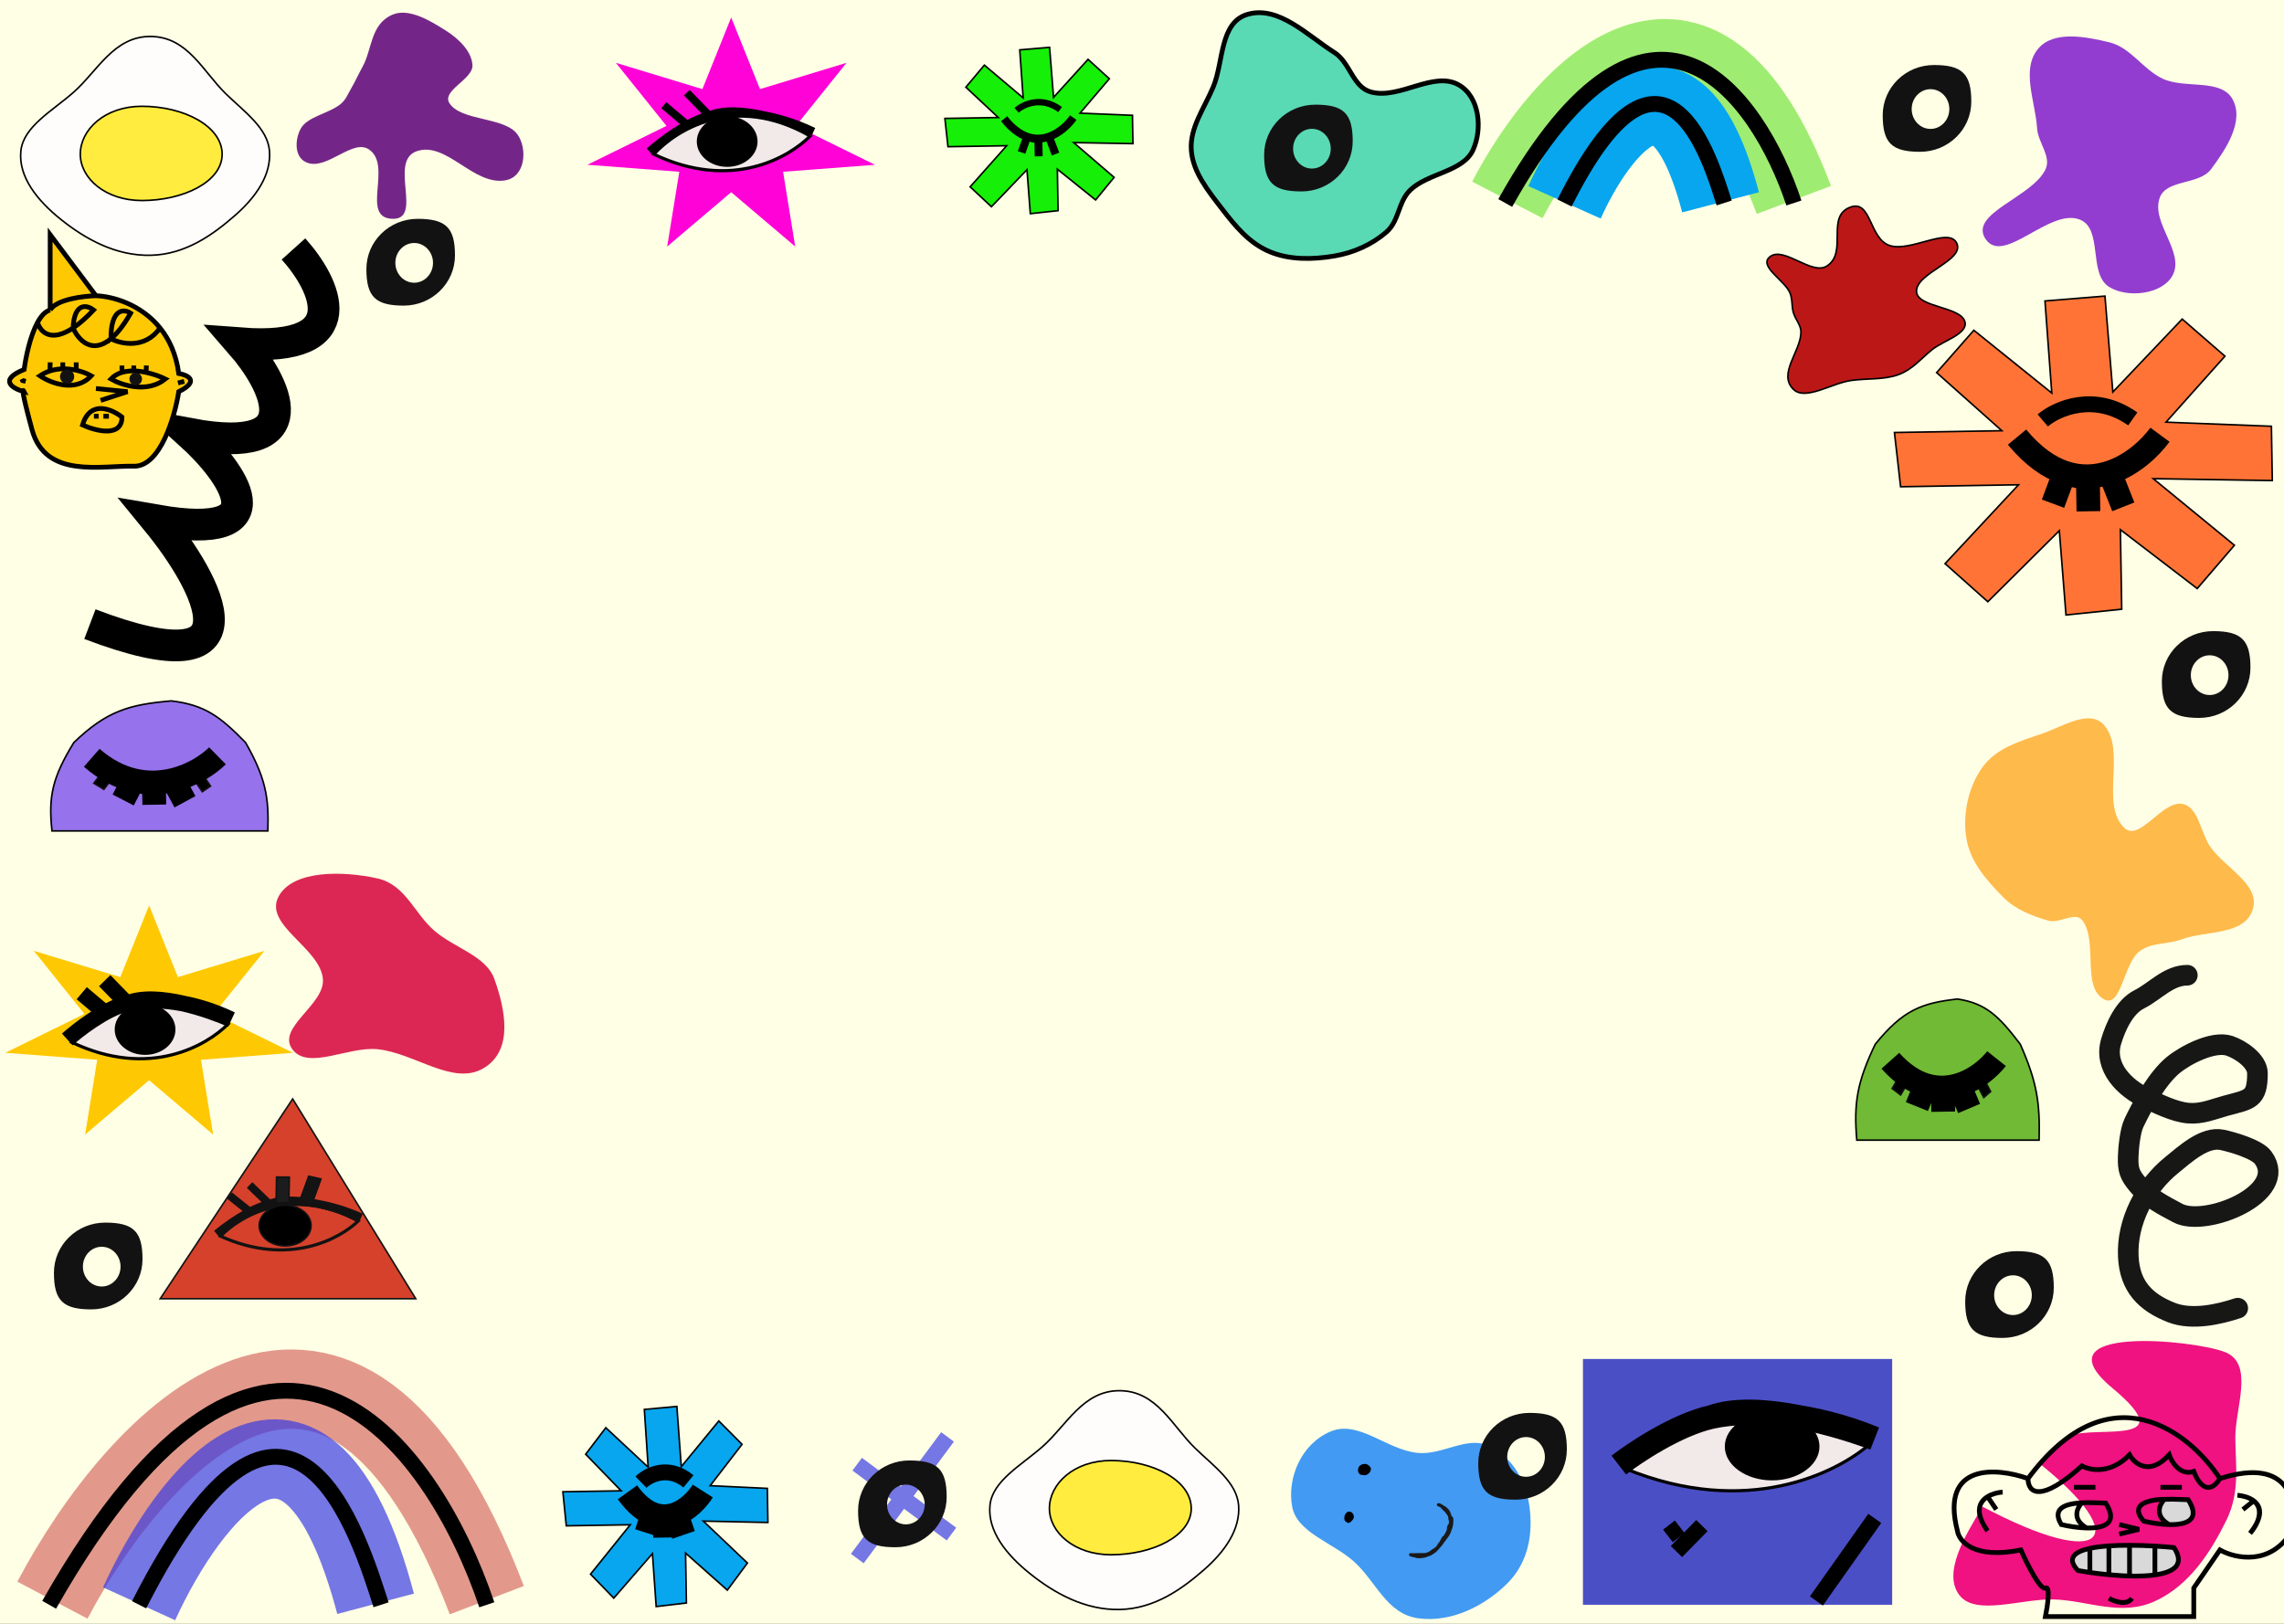 <svg width="1440" height="1024" viewBox="0 0 1440 1024" fill="none" xmlns="http://www.w3.org/2000/svg">
  <rect x="0" y="0" width="1440" height="1024" fill="#333333" stroke="none"/>
  <g clip-path="url(#clip0_146_250)">
    <rect width="1440" height="1024" fill="#FFFFE5" />
    <path fill-rule="evenodd" clip-rule="evenodd"
      d="M1198.28 306.949L1272.63 305.715L1226.31 355.435L1253.27 379.463L1298.35 334.659L1302.55 387.824L1337.69 384.181L1336.85 334.021L1385.28 371.154L1408.74 343.842L1357.57 301.859L1432.63 303.061L1432.06 268.805L1365.61 266.236L1402.77 224.623L1375.82 201.207L1332.09 247.212L1327.11 186.718L1289.3 189.792L1293.59 247.851L1244.45 208.281L1220.99 234.981L1262.11 271.624L1194.39 272.748L1198.28 306.949Z"
      fill="#FF7436" stroke="black" />
    <path
      d="M1304.16 298.83C1308.32 299.967 1312.39 300.44 1316.34 300.376C1316.36 300.463 1316.36 300.542 1316.34 300.613C1316.01 301.938 1309.2 300.303 1304.16 298.83C1303.33 298.602 1302.49 298.347 1301.65 298.064C1302.39 298.302 1303.25 298.564 1304.16 298.83Z"
      fill="#FF7436" />
    <path
      d="M1361.8 274.16C1355.31 282.982 1344.01 293.37 1330.12 297.975M1271.69 275.655C1281.8 287.856 1291.94 294.805 1301.65 298.064M1301.65 298.064L1294.38 317.638M1301.65 298.064C1306.68 299.755 1311.6 300.453 1316.34 300.376M1301.65 298.064C1306.74 299.683 1316.81 302.411 1316.34 300.376M1316.34 300.376L1316.7 322.427M1316.34 300.376C1321.14 300.297 1325.76 299.421 1330.12 297.975M1330.12 297.975L1338.68 319.619"
      stroke="black" stroke-width="15" />
    <path d="M1287.91 265.126C1296.72 257.645 1320.42 246.983 1344.66 264.185" stroke="black" stroke-width="10" />
    <path
      d="M168.875 524H32.784C30.372 502.266 33.131 490.061 46.566 468.251C67.252 448.379 81.28 444.305 108.007 442C129.168 444.54 138.819 451.88 154.806 468.251C167.281 490.202 169.622 502.389 168.875 524Z"
      fill="#9672EC" stroke="black" />
    <rect x="0.694" y="0.134" width="6.326" height="12.428"
      transform="matrix(0.828 -0.56 0.56 0.828 119.9 489.275)" fill="black" stroke="#131212" />
    <rect x="0.127" y="0.655" width="7.478" height="12.548"
      transform="matrix(0.858 0.513 -0.604 0.797 66.973 483.36)" fill="black" stroke="#131212" />
    <path
      d="M137.12 476.64C131.38 482.268 121.407 488.907 109.17 491.879M57.84 477.88C66.689 485.602 75.588 489.987 84.117 492.027M84.117 492.027L77.662 504.491M84.117 492.027C88.542 493.086 92.867 493.513 97.035 493.449M84.117 492.027C88.595 493.04 97.447 494.741 97.035 493.449M97.035 493.449L97.282 507.464M97.035 493.449C101.263 493.384 105.328 492.812 109.17 491.879M109.17 491.879L116.624 505.608"
      stroke="black" stroke-width="15" />
    <path
      d="M1285.6 719H1170.66C1168.63 695.411 1170.96 682.164 1182.3 658.492C1199.77 636.924 1211.62 632.502 1234.19 630C1252.06 632.757 1260.21 640.723 1273.72 658.492C1284.25 682.316 1286.23 695.544 1285.6 719Z"
      fill="#70BA35" stroke="black" />
    <rect x="0.61" y="0.114" width="5.791" height="12.642"
      transform="matrix(0.755 -0.656 0.466 0.885 1244.29 681.277)" fill="black" stroke="#131212" />
    <rect x="0.143" y="0.735" width="6.75" height="12.607"
      transform="matrix(0.793 0.609 -0.507 0.862 1199.59 674.832)" fill="black" stroke="#131212" />
    <path
      d="M1258.78 667.597C1253.93 673.706 1245.51 680.911 1235.17 684.137M1191.82 668.943C1199.3 677.324 1206.81 682.083 1214.02 684.298M1214.02 684.298L1208.56 697.826M1214.02 684.298C1217.75 685.447 1221.41 685.911 1224.93 685.841M1214.02 684.298C1217.8 685.397 1225.27 687.244 1224.93 685.841M1224.93 685.841L1225.13 701.052M1224.93 685.841C1228.5 685.77 1231.93 685.15 1235.17 684.137M1235.17 684.137L1241.47 699.038"
      stroke="black" stroke-width="15" />
    <rect x="998" y="857" width="194.967" height="155" fill="#4B4FC6" />
    <path d="M1056.95 978.443L1073.01 962.058" stroke="black" stroke-width="10" />
    <path d="M1181.99 957.534L1145.19 1009.6" stroke="black" stroke-width="10" />
    <path
      d="M1024.96 926.259C1046.09 906.304 1103.62 874.208 1178.56 910.927C1158.13 928.621 1101.6 957.55 1024.96 926.259Z"
      fill="#F2E9E9" stroke="black" stroke-width="2" />
    <path
      d="M1147.13 912.186C1147.13 923.99 1133.76 933.559 1117.28 933.559C1100.8 933.559 1087.44 923.99 1087.44 912.186C1087.44 900.382 1100.8 890.812 1117.28 890.812C1133.76 890.812 1147.13 900.382 1147.13 912.186Z"
      fill="black" />
    <path
      d="M1020.6 923.908C1029.83 916.737 1056.85 898.455 1079.19 893.559M1079.19 893.559C1105.47 887.802 1145.11 891.985 1181.84 907.134C1161.82 899.606 1108.42 882.923 1079.19 893.559Z"
      stroke="black" stroke-width="15" />
    <path d="M1059.01 962.813L1051.58 968.571" stroke="black" stroke-width="10" />
    <path
      d="M94 571L112.158 616.187L166.71 599.615L134.801 639.39L184.668 663.912L126.72 668.323L134.351 715.474L94 681.2L53.649 715.474L61.28 668.323L3.332 663.912L53.199 639.39L21.29 599.615L75.842 616.187L94 571Z"
      fill="#FEC902" />
    <path
      d="M45.227 657.268C58.785 642.324 95.694 618.291 143.782 645.786C130.675 659.036 94.399 680.699 45.227 657.268Z"
      fill="#F2E9E9" stroke="black" stroke-width="2" />
    <ellipse cx="91.468" cy="649.226" rx="19.151" ry="16.005" fill="black" />
    <path
      d="M42.424 655.507C48.349 650.137 65.685 636.447 80.024 632.781M80.024 632.781C96.882 628.47 122.319 631.603 145.883 642.946C133.041 637.309 98.774 624.816 80.024 632.781ZM80.024 632.781L66.012 618.433M66.012 638.565L51.532 626.334"
      stroke="black" stroke-width="10" />
    <path
      d="M461 11L479.158 56.187L533.71 39.615L501.801 79.39L551.668 103.912L493.72 108.323L501.351 155.474L461 121.2L420.649 155.474L428.28 108.323L370.332 103.912L420.199 79.39L388.29 39.615L442.842 56.187L461 11Z"
      fill="#FE02D8" />
    <path
      d="M412.227 97.267C425.785 82.324 462.694 58.291 510.782 85.786C497.675 99.036 461.399 120.699 412.227 97.267Z"
      fill="#F2E9E9" stroke="black" stroke-width="2" />
    <ellipse cx="458.468" cy="89.226" rx="19.151" ry="16.005" fill="black" />
    <path
      d="M409.424 95.507C415.349 90.137 432.685 76.447 447.024 72.781M447.024 72.781C463.882 68.47 489.319 71.603 512.883 82.946C500.041 77.309 465.774 64.816 447.024 72.781ZM447.024 72.781L433.012 58.433M433.012 78.565L418.532 66.334"
      stroke="black" stroke-width="5" />
    <path d="M101 819L184.518 693L262.121 819H101Z" fill="#D6412B" stroke="#131212" />
    <path
      d="M139.04 779.578C150.98 767.151 183.481 747.165 225.827 770.03C214.285 781.048 182.341 799.062 139.04 779.578Z"
      fill="#D6412B" stroke="#131212" stroke-width="2" />
    <path
      d="M179.759 760.082C188.913 760.082 196.124 765.921 196.124 772.891C196.123 779.861 188.913 785.7 179.759 785.7C170.605 785.7 163.396 779.861 163.396 772.891C163.396 765.921 170.605 760.082 179.759 760.082Z"
      fill="black" stroke="#131212" />
    <path
      d="M201.191 759.321C189.351 757.139 178.257 757.145 169.683 759.215C178.078 755.847 190.007 756.878 201.191 759.321C209.852 760.917 218.912 763.683 227.678 767.668C222.119 765.364 212.003 761.683 201.191 759.321Z"
      fill="#D6412B" />
    <path
      d="M136.572 778.113C141.789 773.648 157.056 762.264 169.683 759.215M169.683 759.215C184.528 755.63 206.927 758.235 227.678 767.668C216.369 762.98 186.193 752.592 169.683 759.215ZM169.683 759.215L157.343 747.283M157.343 764.025L144.593 753.854"
      stroke="#131212" stroke-width="5" />
    <rect x="0.49" y="0.506" width="8.067" height="16.151"
      transform="matrix(1 0.012 -0.019 1 173.882 741.745)" fill="#1C1C1E" stroke="#131212" />
    <rect x="0.317" y="0.581" width="7.938" height="16.533"
      transform="matrix(0.975 0.223 -0.341 0.94 194.518 741.11)" fill="#141415" stroke="#131212" />
    <path fill-rule="evenodd" clip-rule="evenodd"
      d="M95.134 23.002C118.479 23.261 128.137 45.38 142.55 59.312C154.261 70.633 168.811 80.916 169.907 95.281C171.057 110.352 161.382 124.242 148.377 135.669C134.148 148.172 116.896 160.45 95.134 160.981C72.92 161.522 53.634 150.596 38.355 138.352C23.556 126.493 11.529 111.565 13.146 95.281C14.683 79.811 32.972 70.007 46.312 58.246C61.544 44.818 71.782 22.744 95.134 23.002Z"
      fill="#FFFCFC" stroke="black" />
    <path fill-rule="evenodd" clip-rule="evenodd"
      d="M89.445 67.032C116.034 67.032 140.053 79.614 140.053 97.262C140.053 114.644 115.633 126.464 89.445 126.464C66.531 126.464 50.627 112.47 50.627 97.262C50.627 81.75 66.074 67.032 89.445 67.032Z"
      fill="#FFEC3F" stroke="black" />
    <path d="M33.062 1009.1C85.977 908.66 214.829 768.043 306.915 1009.1" stroke="#C22727" stroke-opacity="0.47"
      stroke-width="50" />
    <path d="M87.695 1011.38C119.077 942.466 192.838 845.982 236.82 1011.38" stroke="#383BE3" stroke-opacity="0.69"
      stroke-width="50" />
    <path
      d="M306.915 1012C272.669 910.147 169.542 767.552 31 1012M240.256 1012C227.199 971.598 183.355 823.903 87.695 1012"
      stroke="black" stroke-width="10" />
    <path
      d="M185.03 157C205.014 179.191 226.356 222.164 151.846 216.526C173.7 241.617 197.938 288.179 120.063 273.701C146.361 297.667 178.931 342.12 98.834 328.204C131.234 367.712 168.164 436.101 56.687 393.594"
      stroke="black" stroke-width="20" />
    <path
      d="M66.311 771C84.155 771 89.848 776.599 89.848 794.079C89.847 811.559 75.382 825.729 57.537 825.729C39.693 825.729 34 820.131 34 802.651C34 785.171 48.466 771 66.311 771ZM64.131 786.237C57.576 786.238 52.262 791.847 52.262 798.766C52.262 805.685 57.576 811.295 64.131 811.295C70.686 811.295 76 805.685 76 798.766C76 791.846 70.686 786.237 64.131 786.237Z"
      fill="#131212" />
    <path fill-rule="evenodd" clip-rule="evenodd"
      d="M1329.93 26.693C1343.44 29.962 1351.02 43.825 1363.59 49.662C1377.71 56.216 1400.45 49.226 1407.68 62.785C1415.04 76.591 1403.37 94.122 1394 106.713C1386.59 116.685 1365.89 113.024 1361.67 124.646C1355.88 140.593 1377.94 159.12 1369.6 173.945C1363 185.667 1341.55 188.118 1329.93 181.055C1316.28 172.755 1326.15 144.237 1311.21 138.446C1292.09 131.034 1263.27 167.574 1251.89 150.808C1240.86 134.552 1281.42 124.479 1289.67 106.713C1293.44 98.595 1284.87 89.846 1284.33 80.945C1283.29 63.921 1273.99 43.829 1285.06 30.658C1294.77 19.112 1315.1 23.104 1329.93 26.693Z"
      fill="#923DCF" />
    <path
      d="M1326.58 457.292C1340.62 473.523 1324.02 506.772 1339.09 521.866C1348.92 531.709 1363.14 504.211 1376.25 507.04C1386.09 509.165 1387.36 524.715 1393.24 533.556C1402.25 547.105 1425.16 557.485 1420.34 573.36C1415.24 590.177 1390.79 586.658 1375.38 592.398C1366.57 595.679 1356.29 594.167 1348.71 600.043C1338.95 607.605 1337.3 636.051 1326.58 630.217C1312.23 622.399 1322.86 594.46 1313.06 580.631C1308.6 574.337 1298.46 582.676 1291.41 580.593C1281.17 577.57 1270.83 573.701 1263.05 565.862C1252.77 555.512 1242.11 543.55 1239.73 528.543C1237.28 513.168 1241.08 495.918 1249.99 483.687C1258.9 471.454 1274.12 467.265 1287.81 462.55C1300.38 458.216 1317.55 446.842 1326.58 457.292Z"
      fill="#FEBA4B" />
    <path fill-rule="evenodd" clip-rule="evenodd"
      d="M1358.75 1009.69C1337.09 1019.63 1316.63 1009.3 1294.92 1008.65C1274.47 1008.03 1245.62 1019.3 1235.36 1005.96C1224.64 992.012 1238.78 968.498 1249.97 950.171C1327.56 991.187 1344.78 970.111 1286 923.053C1292.09 918.053 1296.98 912.781 1302.32 907.212C1312.64 896.464 1379.74 915.281 1331.79 875.326C1283.83 835.371 1383.25 844.728 1402.96 852.718C1421.35 860.175 1409.19 887.784 1409.32 906.768C1409.44 924.166 1412.35 941.045 1403.67 958.728C1394.15 978.088 1380.75 999.592 1358.75 1009.69Z"
      fill="#EF1280" />
    <path
      d="M1379.06 615C1367.12 615 1358.72 625.21 1348.75 630.195C1339.37 634.886 1333.79 647.507 1331.02 656.748C1326.13 673.043 1339.72 686.233 1352.89 692.434C1360.66 696.092 1370.91 701.194 1379.6 701.95C1388.2 702.698 1395.01 699.568 1403.16 697.345C1418.26 693.227 1423.26 693.604 1423.26 676.855C1423.26 669.036 1412.5 661.806 1405.61 659.511C1395.36 656.093 1377.69 665.433 1370.16 671.636C1360.23 679.815 1350.76 696.788 1345.37 708.166C1342.99 713.194 1341.91 724.042 1341.76 729.654C1341.55 737.726 1342.63 740.911 1347.9 747.151C1355.26 755.869 1363.38 759.779 1373 764.956C1390.38 774.318 1443.6 752.645 1426.79 729.961C1422.8 724.567 1407.23 720.15 1401.09 718.833C1389.79 716.412 1377.32 728.177 1369.39 734.565C1352.36 748.284 1340.71 770.545 1341.84 792.583C1342.8 811.242 1352.6 821.281 1369.08 827.731C1381.98 832.778 1399.15 828.862 1410.83 824.969"
      stroke="#171716" stroke-width="13" stroke-linecap="round" />
    <path fill-rule="evenodd" clip-rule="evenodd"
      d="M247.301 9.311C257.79 4.698 271.548 13.286 280.862 19.142C289.631 24.655 297.403 32.544 297.873 41.106C298.361 49.991 278.19 57.118 283.386 65.115C290.8 76.528 318.171 73.588 326.23 84.754C332.568 93.535 331.506 111.573 318.486 113.744C298.423 117.091 281.496 88.963 262.788 95.334C244.636 101.517 267.22 138.74 247.301 137.989C226.948 137.221 247.792 104.313 232.549 94.194C222.478 87.507 206.85 106.645 194.376 102.851C185.174 100.053 185.84 88.01 189.594 81.13C193.733 73.543 207.15 71.676 214.647 65.701C218.074 62.969 219.344 59.233 221.368 55.805C224.043 51.273 226 46.72 228.55 42.148C234.755 31.024 233.411 15.42 247.301 9.311Z"
      fill="#742688" />
    <path fill-rule="evenodd" clip-rule="evenodd"
      d="M237.811 553.905C255.773 557.878 261.002 575.901 273.971 587.034C286.605 597.879 306.449 602.79 311.656 617.296C318.389 636.055 324.041 662.129 305.026 673.548C285.683 685.164 261.462 663.926 237.811 661.644C219.457 659.873 194.52 674.906 184.493 661.919C173.844 648.125 205.067 633.671 203.572 617.296C201.774 597.599 165.947 583.291 175.67 565.29C184.75 548.479 216.5 549.191 237.811 553.905Z"
      fill="#DC2754" />
    <path d="M540.516 982.857L568.957 944.5M597.397 906.144L568.957 944.5M568.957 944.5L540.44 923.356L599.883 967.431"
      stroke="#383BE3" stroke-opacity="0.69" stroke-width="10" />
    <path fill-rule="evenodd" clip-rule="evenodd"
      d="M894.057 916.251C909.538 917.656 925.109 905.297 938.681 911.816C954.223 919.28 962.19 934.834 964.269 949.971C966.62 967.081 963.619 985.165 950.561 998.284C936.593 1012.32 915.325 1023.5 894.057 1020.51C874.107 1017.71 867.526 997.1 853.505 984.645C840.006 972.655 817.587 966.422 814.64 949.971C811.477 932.314 820.123 910.699 838.835 902.754C856.66 895.185 874.266 914.455 894.057 916.251Z"
      fill="#429AF2" />
    <path fill-rule="evenodd" clip-rule="evenodd"
      d="M706.134 877.002C729.479 877.261 739.137 899.38 753.55 913.313C765.261 924.633 779.811 934.916 780.907 949.281C782.057 964.352 772.382 978.242 759.377 989.669C745.148 1002.17 727.896 1014.45 706.134 1014.98C683.92 1015.52 664.634 1004.6 649.355 992.352C634.556 980.493 622.529 965.565 624.146 949.281C625.683 933.811 643.972 924.006 657.312 912.246C672.544 898.818 682.782 876.744 706.134 877.002Z"
      fill="#FFFCFC" stroke="black" />
    <path fill-rule="evenodd" clip-rule="evenodd"
      d="M700.445 921.032C727.034 921.032 751.053 933.614 751.053 951.262C751.053 968.644 726.633 980.464 700.445 980.464C677.531 980.464 661.627 966.47 661.627 951.262C661.627 935.75 677.074 921.032 700.445 921.032Z"
      fill="#FFEC3F" stroke="black" />
    <path fill-rule="evenodd" clip-rule="evenodd"
      d="M357.03 962.217L397.359 961.548L372.303 992.691L386.961 1007.81L411.348 979.753L413.703 1013.13L432.756 1010.89L432.233 979.406L458.554 1002.78L471.237 985.673L443.425 959.248L484.14 960.109L483.783 938.606L447.737 936.899L467.835 910.832L453.183 896.095L429.528 924.91L426.737 886.932L406.238 888.808L408.643 925.257L381.937 900.35L369.248 917.076L391.601 940.135L354.873 940.744L357.03 962.217Z"
      fill="#07A6EF" stroke="black" />
    <path
      d="M412.745 955.226C414.939 955.923 417.086 956.217 419.165 956.183C419.176 956.237 419.176 956.285 419.167 956.328C418.996 957.135 415.404 956.129 412.745 955.226C412.305 955.085 411.862 954.929 411.418 954.756C411.812 954.901 412.264 955.062 412.745 955.226Z"
      fill="#07A6EF" />
    <path
      d="M443.091 940.277C439.683 945.641 433.743 951.954 426.427 954.74M395.598 941.064C400.941 948.51 406.296 952.757 411.418 954.756M411.418 954.756L407.616 966.669M411.418 954.756C414.074 955.792 416.668 956.224 419.165 956.183M411.418 954.756C414.106 955.748 419.419 957.424 419.165 956.183M419.165 956.183L419.388 969.616M419.165 956.183C421.697 956.142 424.13 955.615 426.427 954.74M426.427 954.74L430.967 967.935"
      stroke="black" stroke-width="15" />
    <path d="M404.129 934.673C408.768 930.128 421.245 923.666 434.044 934.177" stroke="black" stroke-width="10" />
    <path fill-rule="evenodd" clip-rule="evenodd"
      d="M597.673 92.519L634.672 91.906L611.641 117.822L625.066 130.367L647.479 107.014L649.591 134.747L667.073 132.862L666.639 106.696L690.752 126.085L702.412 111.848L676.935 89.928L714.285 90.585L713.989 72.716L680.923 71.349L699.398 49.658L685.977 37.432L664.236 61.412L661.73 29.855L642.921 31.444L645.076 61.73L620.611 41.07L608.946 54.988L629.42 74.118L595.725 74.677L597.673 92.519Z"
      fill="#16EF07" stroke="black" />
    <path
      d="M648.796 86.629C650.808 87.206 652.776 87.447 654.684 87.416C654.694 87.46 654.694 87.5 654.686 87.536C654.527 88.207 651.234 87.376 648.796 86.629C648.392 86.513 647.986 86.384 647.579 86.24C647.94 86.361 648.354 86.494 648.796 86.629Z"
      fill="#16EF07" />
    <path
      d="M676.656 74.162C673.521 78.626 668.064 83.88 661.348 86.206M633.085 74.885C637.977 81.065 642.883 84.587 647.579 86.24M647.579 86.24L644.074 96.146M647.579 86.24C650.014 87.098 652.393 87.453 654.684 87.416M647.579 86.24C650.043 87.062 654.915 88.447 654.684 87.416M654.684 87.416L654.869 98.578M654.684 87.416C657.007 87.378 659.24 86.936 661.348 86.206M661.348 86.206L665.494 97.165"
      stroke="black" stroke-width="5" />
    <path d="M640.921 69.562C645.183 65.778 656.639 60.39 668.365 69.106" stroke="black" stroke-width="4" />
    <path fill-rule="evenodd" clip-rule="evenodd"
      d="M841.238 33.068C851.289 39.403 852.77 54.996 864.534 58.067C882.596 62.782 903.829 44.485 919.739 53.559C932.998 61.121 934.706 81.542 928.667 94.644C922.366 108.316 900.528 109.056 889.226 119.761C881.504 127.074 882.197 139.291 874.134 146.296C865.099 154.143 853.54 159.374 841.238 161.446C827.597 163.743 813.024 163.996 800.436 158.708C787.427 153.243 778.645 142.357 770.435 131.701C761.652 120.302 752.063 108.52 751.075 94.644C750.067 80.479 759.432 68.003 764.956 54.72C771.526 38.923 768.921 14.047 786.693 9.003C806.324 3.43 824.348 22.422 841.238 33.068Z"
      fill="#5AD9B5" stroke="black" stroke-width="3" />
    <path d="M950.36 126.06C985.264 58.853 1070.26 -35.236 1131 126.06" stroke="#9FEC72" stroke-width="50" />
    <path d="M986.397 127.587C1007.1 81.473 1055.75 16.915 1084.76 127.587" stroke="#07A6EF" stroke-width="50" />
    <path d="M1131 128C1108.41 59.848 1040.39 -35.565 949 128M1087.03 128C1078.42 100.966 1049.5 2.141 986.397 128"
      stroke="black" stroke-width="10" />
    <path
      d="M859.032 925.794C859.005 926.274 857.692 928.443 857.692 927.022C857.692 925.935 857.928 925.476 859.032 924.95C859.632 924.664 861.265 924.845 861.265 925.682C861.265 926.468 860.447 927.624 859.702 927.978C858.814 928.398 857.692 928.196 857.692 927.246C857.692 926.115 858.342 926.24 859.255 926.24C860.239 926.24 860.595 926.93 860.595 927.928C860.595 928.88 859.471 929.413 858.486 929.132C856.698 928.621 856.921 925.981 858.052 925.025C859.033 924.194 859.93 924.135 861.216 924.23C861.554 924.255 863.158 925.55 863.263 925.918C863.73 927.554 861.625 929.367 860.26 929.367C859.052 929.367 855.656 925.57 858.362 925.57"
      stroke="black" stroke-width="2" stroke-linecap="round" />
    <path d="M862.159 927.357C862.552 927.308 862.382 926.332 862.382 926.017" stroke="black" stroke-width="2"
      stroke-linecap="round" />
    <path
      d="M848.758 956.615C848.758 957.457 849.135 958.68 849.701 959.246C850.408 959.953 851.765 958.095 852.108 957.732C853.618 956.133 851.317 953.124 849.651 954.605C848.726 955.428 848.535 956.487 848.535 957.732C848.535 958.849 849.266 958.849 850.321 958.849C851.318 958.849 851.995 957.925 851.264 957.012C851.002 956.684 851.364 955.854 850.545 956.218C850.226 956.36 849.645 956.836 850.098 957.062"
      stroke="black" stroke-width="2" stroke-linecap="round" />
    <path fill-rule="evenodd" clip-rule="evenodd"
      d="M1167.09 130.486C1179.82 126.29 1178.59 150.523 1191.27 154.802C1204.18 159.16 1227.9 143.376 1233.4 152.872C1239.94 164.158 1207.02 172.073 1208.34 184.27C1209.39 193.973 1236.23 193.344 1238.81 202.896C1240.88 210.538 1225.38 214.709 1218.15 220.484C1211.31 225.945 1206.17 232.727 1197.15 236.162C1188.04 239.631 1177.2 238.499 1167.09 239.931C1154.78 241.675 1138.25 252.833 1130.76 245.568C1120.58 235.707 1135.49 221.589 1135.46 209.289C1135.45 205.004 1131.84 201.277 1130.66 197.078C1129.5 192.957 1130.19 188.747 1128.54 184.715C1125.26 176.733 1108.04 167.646 1116.15 161.729C1124.81 155.409 1142.24 173.63 1151.62 167.873C1165.52 159.348 1150.5 135.955 1167.09 130.486Z"
      fill="#BC1717" stroke="black" />
    <path
      d="M889.348 980.405C889.942 980.405 890.5 981.005 891.148 981.005C891.809 981.005 892.428 981.178 893.031 981.455C893.676 981.751 894.561 981.605 895.264 981.605C896.755 981.605 898.725 981.213 900.079 980.555C900.65 980.278 901.212 980.264 901.796 979.955C902.494 979.585 903.106 979.089 903.762 978.689C905.108 977.866 906.062 976.48 907.161 975.339C908.13 974.334 909.05 973.107 909.811 971.932C910.619 970.683 911.69 969.619 912.51 968.341C913.529 966.753 914.17 964.989 914.71 963.233C915.106 961.947 915.293 960.922 915.293 959.559C915.293 958.981 915.293 958.404 915.293 957.826C915.293 957.329 914.933 957.29 914.685 956.918C914.178 956.158 913.684 955.573 913.193 954.793C912.692 953.997 912.175 953.271 911.544 952.577C910.965 951.941 910.279 951.559 909.744 950.827C909.195 950.076 907.963 948.911 906.995 948.911C906.514 948.911 907.889 949.272 908.311 949.503C908.543 949.629 909.226 949.788 909.328 949.961C909.778 950.726 911.022 950.748 911.535 951.519C911.837 951.972 912.333 952.244 912.66 952.66C912.847 952.898 913.445 953.842 913.485 954.102C913.578 954.702 913.943 955.021 913.943 955.66C913.943 956.213 914.093 956.744 914.093 957.309C914.093 958.103 914.543 958.852 914.543 959.709C914.543 960.344 914.377 961.397 913.977 961.842C913.358 962.529 913.193 963.441 913.193 964.358C913.193 965.143 912.726 965.976 912.41 966.608C911.965 967.499 911.075 969.332 910.119 969.757C909.925 969.843 909.456 970.865 909.369 971.107C909.222 971.519 908.863 971.799 908.728 972.19C908.617 972.51 908.501 973.111 908.094 973.206C907.829 973.269 907.31 974.404 907.053 974.639C906.785 974.885 906.619 975.5 906.361 975.831C905.939 976.374 905.156 976.705 904.645 977.189C904.312 977.504 903.695 977.804 903.295 978.039C902.957 978.238 902.586 978.581 902.254 978.83C901.779 979.186 901.065 979.805 900.446 979.805C899.999 979.805 899.764 980.224 899.363 980.255C898.893 980.291 898.464 980.405 897.971 980.405C897.021 980.405 896.023 980.405 895.08 980.405C893.207 980.405 891.345 980.555 889.498 980.555"
      stroke="#1B1919" stroke-width="2" stroke-linecap="round" />
    <path
      d="M31.637 195.5V148L60.479 186.5C70.832 186.839 88.809 191.787 100.905 206.819C106.628 213.929 111.034 223.297 112.695 235.5C118.331 236.5 126.221 240.2 112.695 247C110.209 262.833 101.058 294.4 84.349 294C63.463 293.5 28.653 302 20.199 271C15.799 254.865 14.528 248.578 14.497 246.798C7.623 244.795 -0.907 239.565 15.226 233C16.236 225.216 19.023 211.887 23.68 203.342C25.903 199.264 28.552 196.275 31.637 195.5Z"
      fill="#FEC902" />
    <path
      d="M31.637 195.5V148L60.479 186.5M31.637 195.5C35.615 188.7 52.854 186.667 60.479 186.5M31.637 195.5C28.552 196.275 25.903 199.264 23.68 203.342M60.479 186.5C70.832 186.839 88.809 191.787 100.905 206.819M23.68 203.342C19.023 211.887 16.236 225.216 15.226 233C-1.483 239.8 8.264 245.167 15.226 247C14.066 244.667 13.436 246.2 20.199 271C28.653 302 63.463 293.5 84.349 294C101.058 294.4 110.209 262.833 112.695 247C126.221 240.2 118.331 236.5 112.695 235.5C111.034 223.297 106.628 213.929 100.905 206.819M23.68 203.342C25.38 209.3 32.009 216.161 46.058 206.819M46.058 206.819C49.82 204.317 54.114 200.654 58.987 195.5C55.009 192.379 46.854 190.274 46.058 206.819ZM46.058 206.819C49.446 214.561 58.021 223.58 69.928 213.622M69.928 213.622C73.749 210.426 77.914 205.275 82.36 197.5C78.216 194.748 69.928 194.119 69.928 213.622ZM69.928 213.622C76.324 216.96 91.474 220.274 100.905 206.819M76.89 230.5V234.848M76.89 234.848C74.263 235.631 71.873 236.956 69.928 239C76.558 242.833 92.704 248.2 104.241 239C101.279 237.543 96.876 235.864 92.074 234.848M76.89 234.848C79.237 234.149 81.773 233.883 84.349 233.924M84.349 230.5V233.924M84.349 233.924C86.933 233.966 89.558 234.316 92.074 234.848M92.306 230.5L92.074 234.848M31.637 228.5L31.509 233.924M31.509 233.924C29.357 234.622 27.225 235.624 25.172 237C31.802 241.5 47.55 247.8 57.496 237C55.353 235.769 52.011 234.356 48.047 233.466M31.509 233.924C34.21 233.049 36.943 232.651 39.593 232.591M39.593 228.5V232.591M39.593 232.591C42.571 232.523 45.443 232.882 48.047 233.466M48.047 228.5V233.466M60.479 245L80.371 247L63.463 252.5M13.734 239L14.231 240L16.221 240.5M112.198 241.5L116.176 240.5M76.89 263C76.89 276.08 60.314 271.783 52.026 268C53.842 261.914 56.962 259.011 60.479 258.025C66.208 256.42 72.987 259.902 76.89 263Z"
      stroke="black" stroke-width="3" />
    <ellipse cx="42.302" cy="237.5" rx="4.476" ry="4.5" fill="#131212" />
    <ellipse cx="85.567" cy="239" rx="3.978" ry="4" fill="#131212" />
    <path d="M59.21 262.5H60.702H61.199H61.697H62.194" stroke="black" stroke-width="3" />
    <path d="M65.178 262.5H68.659" stroke="black" stroke-width="3" />
    <path d="M1329.61 1007.93C1333.11 1009.93 1340.91 1012.73 1344.11 1007.93" stroke="black" stroke-width="3" />
    <path d="M1336.11 961.43L1348.61 964.43L1336.11 967.43" stroke="black" stroke-width="3" />
    <path
      d="M1358.61 974.998C1362.87 975.249 1366.95 975.573 1370.61 975.93C1377.71 986.586 1370.75 991.469 1358.61 993.169C1350.39 994.32 1339.8 994.015 1329.61 993.056C1325.48 992.668 1321.42 992.174 1317.61 991.626C1314.97 991.247 1312.45 990.842 1310.11 990.43C1302.85 982.837 1307.62 978.596 1317.61 976.429C1321.07 975.677 1325.17 975.175 1329.61 974.87C1333.72 974.587 1338.13 974.472 1342.61 974.484C1347.97 974.499 1353.43 974.694 1358.61 974.998Z"
      fill="#D9D9D9" />
    <path
      d="M1420.91 946.43C1424.42 949.095 1426.23 953.473 1422.93 960.275C1421.73 962.951 1420.03 965.335 1418.61 966.93C1420.55 964.489 1421.96 962.277 1422.93 960.275C1425 955.679 1425.62 950.222 1420.91 946.43Z"
      fill="#D9D9D9" />
    <path
      d="M1358.61 974.998C1362.87 975.249 1366.95 975.573 1370.61 975.93C1377.71 986.586 1370.75 991.469 1358.61 993.169M1358.61 974.998V993.169M1358.61 974.998C1353.43 974.694 1347.97 974.499 1342.61 974.484M1358.61 993.169C1350.39 994.32 1339.8 994.015 1329.61 993.056M1342.61 974.484V993.169M1342.61 974.484C1338.13 974.472 1333.72 974.587 1329.61 974.87M1329.61 974.87V993.056M1329.61 974.87C1325.17 975.175 1321.07 975.677 1317.61 976.429M1329.61 993.056C1325.48 992.668 1321.42 992.174 1317.61 991.626M1317.61 976.429C1307.62 978.596 1302.85 982.837 1310.11 990.43C1312.45 990.842 1314.97 991.247 1317.61 991.626M1317.61 976.429V991.626M1410.61 942.93C1413.92 943.19 1418 944.222 1420.91 946.43M1420.91 946.43C1425.45 949.879 1427.14 956.199 1418.61 966.93C1422.48 962.596 1428.35 952.43 1420.91 946.43ZM1420.91 946.43L1414.11 951.93M1262.61 940.93C1259.63 941.163 1256.01 942.028 1253.11 943.826M1253.11 965.43C1244.78 953.726 1247.71 947.166 1253.11 943.826M1253.11 943.826L1258.61 951.93"
      stroke="black" stroke-width="3" />
    <path
      d="M1379.61 945.776C1387.68 958.422 1378.71 961.672 1367.61 961.43C1358.01 955.953 1361.61 948.553 1364.61 945.538C1370.79 945.224 1377.09 945.776 1379.61 945.776Z"
      fill="#D9D9D9" />
    <path
      d="M1399.61 932.43C1444.41 918.03 1448.61 948.43 1445.11 965.43C1431.51 987.83 1409.11 982.763 1399.61 977.43L1383.11 1001.43V1019.43H1289.61C1290.94 1012.76 1292.81 999.83 1289.61 1001.43C1286.41 1003.03 1277.94 986.096 1274.11 977.43C1244.51 983.43 1235.11 971.93 1234.11 965.43C1222.91 922.23 1259.11 925.43 1278.61 932.43M1399.61 932.43C1380.77 903.43 1330.21 862.83 1278.61 932.43M1399.61 932.43C1392.01 944.43 1385.44 934.43 1383.11 927.93C1374.56 930.73 1369.21 922.096 1367.61 917.43C1355.21 931.03 1345.77 923.096 1342.61 917.43C1330.61 929.83 1317.61 927.263 1312.61 924.43C1287.11 947.43 1278.61 941.93 1278.61 932.43M1321.11 937.93H1307.61M1315.61 963.583C1310.2 963.466 1304.3 962.521 1299.61 961.43C1293.22 950.874 1302.77 948.19 1312.61 947.691M1315.61 963.583C1326.71 963.825 1335.68 960.576 1327.61 947.93C1325.09 947.93 1318.79 947.378 1312.61 947.691M1315.61 963.583C1306.01 958.106 1309.61 950.707 1312.61 947.691M1367.61 961.43C1362.2 961.312 1356.3 960.367 1351.61 959.276C1338.61 944.622 1367.61 945.447 1364.61 945.538M1367.61 961.43C1378.71 961.672 1387.68 958.422 1379.61 945.776C1377.09 945.776 1370.79 945.224 1364.61 945.538M1367.61 961.43C1358.01 955.953 1361.61 948.553 1364.61 945.538"
      stroke="black" stroke-width="3" />
    <path d="M1375.61 937.93H1362.11" stroke="black" stroke-width="3" />
    <path
      d="M1395.31 398C1413.15 398 1418.85 403.599 1418.85 421.079C1418.85 438.559 1404.38 452.729 1386.54 452.729C1368.69 452.729 1363 447.131 1363 429.651C1363 412.171 1377.47 398 1395.31 398ZM1393.13 413.237C1386.58 413.238 1381.26 418.847 1381.26 425.766C1381.26 432.685 1386.58 438.295 1393.13 438.295C1399.69 438.295 1405 432.685 1405 425.766C1405 418.846 1399.69 413.237 1393.13 413.237Z"
      fill="#131212" />
    <path
      d="M829.311 66C847.155 66 852.848 71.599 852.848 89.079C852.848 106.559 838.382 120.729 820.537 120.729C802.693 120.729 797 115.131 797 97.651C797 80.171 811.466 66 829.311 66ZM827.131 81.237C820.576 81.237 815.262 86.847 815.262 93.766C815.262 100.685 820.576 106.295 827.131 106.295C833.686 106.295 839 100.685 839 93.766C839 86.847 833.686 81.237 827.131 81.237Z"
      fill="#131212" />
    <path
      d="M1271.31 789C1289.15 789 1294.85 794.599 1294.85 812.079C1294.85 829.559 1280.38 843.729 1262.54 843.729C1244.69 843.729 1239 838.131 1239 820.651C1239 803.171 1253.47 789 1271.31 789ZM1269.13 804.237C1262.58 804.238 1257.26 809.847 1257.26 816.766C1257.26 823.685 1262.58 829.295 1269.13 829.295C1275.69 829.295 1281 823.685 1281 816.766C1281 809.846 1275.69 804.237 1269.13 804.237Z"
      fill="#131212" />
    <path
      d="M573.311 921C591.155 921 596.848 926.599 596.848 944.079C596.848 961.559 582.382 975.729 564.537 975.729C546.693 975.729 541 970.131 541 952.651C541 935.171 555.466 921 573.311 921ZM571.131 936.237C564.576 936.238 559.262 941.847 559.262 948.766C559.262 955.685 564.576 961.295 571.131 961.295C577.686 961.295 583 955.685 583 948.766C583 941.846 577.686 936.237 571.131 936.237Z"
      fill="#131212" />
    <path
      d="M964.311 891C982.155 891 987.848 896.599 987.848 914.079C987.848 931.559 973.382 945.729 955.537 945.729C937.693 945.729 932 940.131 932 922.651C932 905.171 946.466 891 964.311 891ZM962.131 906.237C955.576 906.238 950.262 911.847 950.262 918.766C950.262 925.685 955.576 931.295 962.131 931.295C968.686 931.295 974 925.685 974 918.766C974 911.846 968.686 906.237 962.131 906.237Z"
      fill="#131212" />
    <path
      d="M1219.31 41C1237.15 41 1242.85 46.599 1242.85 64.079C1242.85 81.559 1228.38 95.73 1210.54 95.73C1192.69 95.73 1187 90.131 1187 72.651C1187 55.171 1201.47 41 1219.31 41ZM1217.13 56.237C1210.58 56.237 1205.26 61.847 1205.26 68.766C1205.26 75.685 1210.58 81.295 1217.13 81.295C1223.69 81.295 1229 75.685 1229 68.766C1229 61.846 1223.69 56.237 1217.13 56.237Z"
      fill="#131212" />
    <path
      d="M263.311 138C281.155 138 286.848 143.599 286.848 161.079C286.848 178.559 272.382 192.729 254.537 192.729C236.693 192.729 231 187.131 231 169.651C231 152.171 245.466 138 263.311 138ZM261.131 153.237C254.576 153.238 249.262 158.847 249.262 165.766C249.262 172.685 254.576 178.295 261.131 178.295C267.686 178.295 273 172.685 273 165.766C273 158.846 267.686 153.237 261.131 153.237Z"
      fill="#131212" />
  </g>
  <defs>
    <clipPath id="clip0_146_250">
      <rect width="1440" height="1024" fill="white" />
    </clipPath>
  </defs>
</svg>